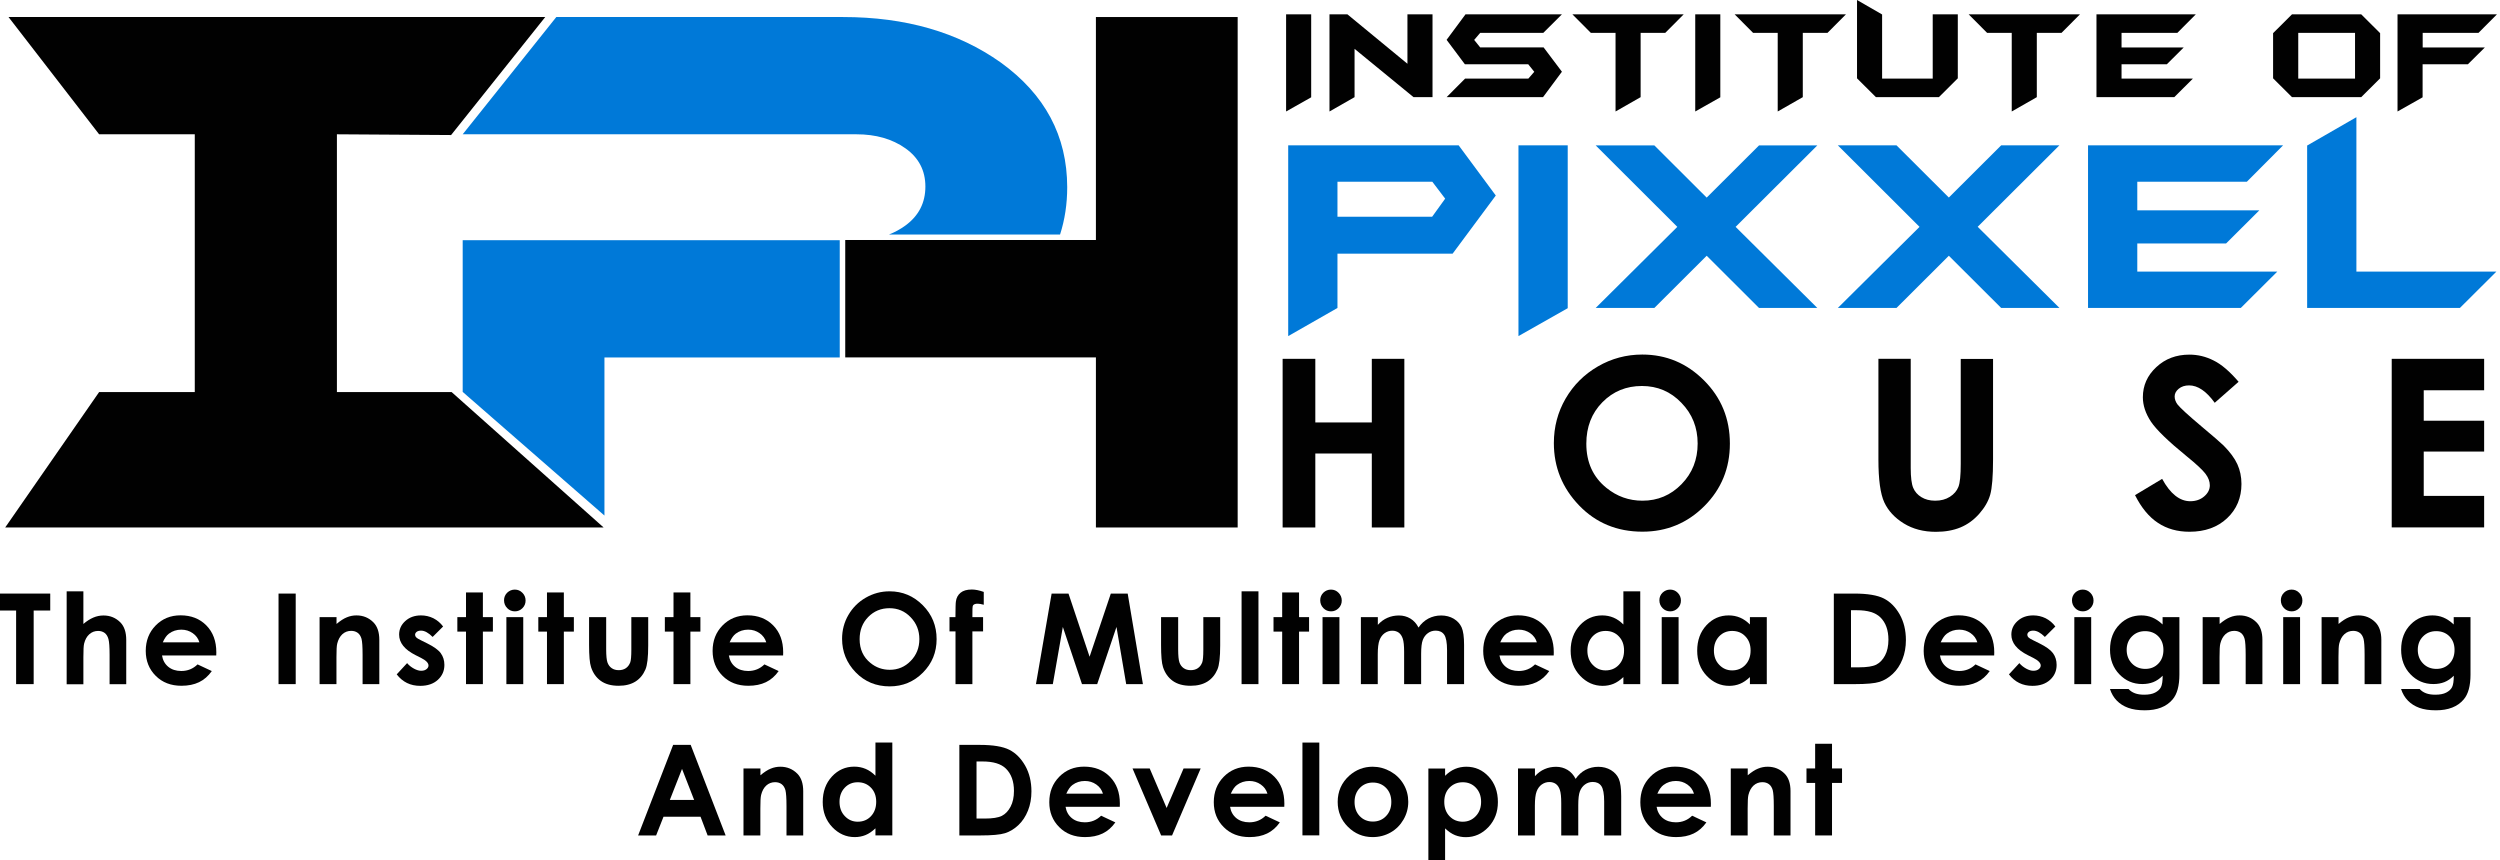 <svg width="782" height="269" viewBox="0 0 782 269" fill="none" xmlns="http://www.w3.org/2000/svg">
<path d="M342.801 5.327V75.071H264.392V111.796H342.801V164.995H387.141V5.327H342.801Z" fill="#010101"/>
<path d="M144.73 122.591L189.071 161.264V111.82H262.673V75.141H144.73V122.591ZM312.997 19.525C299.662 10.068 283.241 5.327 263.709 5.327H174.016L144.73 42.006H267.879C273.958 42.006 279.07 43.461 283.217 46.394C287.364 49.328 289.461 53.317 289.461 58.362C289.461 63.431 287.387 67.491 283.217 70.542C281.639 71.691 279.919 72.63 278.081 73.358H331.586C333.07 68.758 333.824 63.807 333.824 58.55C333.801 42.522 326.874 29.522 312.997 19.525Z" fill="#0079D8"/>
<path d="M2.662 5.327H170.552L141.102 42.241L105.385 42.006V122.638H141.267L188.811 164.995H1.625L31.005 122.638H60.926V42.006H31.005L2.662 5.327Z" fill="#010101"/>
<path d="M410.137 30.437L402.291 34.872V4.482H410.137V30.437Z" fill="#010101"/>
<path d="M448.092 30.39H442.155L423.707 15.277V30.39L415.861 34.872V4.482H421.469L440.246 19.947V4.482H448.092V30.39Z" fill="#010101"/>
<path d="M488.568 22.434L482.655 30.39H452.498L458.27 24.593H478.06L479.922 22.458L478.037 20.111H458.223L452.498 12.461L458.411 4.482H488.568L482.749 10.279H463.005L461.121 12.485L463.005 14.831H482.843L488.568 22.434Z" fill="#010101"/>
<path d="M526.665 4.482L520.893 10.279H513.189V30.39L505.343 34.872V10.279H497.615L491.843 4.482H526.665Z" fill="#010101"/>
<path d="M538.115 30.437L530.27 34.872V4.482H538.115V30.437Z" fill="#010101"/>
<path d="M577.414 4.482L571.641 10.279H563.914V30.39L556.068 34.872V10.279H548.364L542.592 4.482H577.414Z" fill="#010101"/>
<path d="M650.615 4.482L644.843 10.279H637.115V30.39L629.27 34.872V10.279H621.565L615.793 4.482H650.615Z" fill="#010101"/>
<path d="M612.401 24.5L606.487 30.39H586.791L580.877 24.5V0L588.723 4.529V24.593H604.555V4.482H612.401V24.5Z" fill="#010101"/>
<path d="M686.851 4.482L681.079 10.279H663.62V14.855H683.058L677.78 20.111H663.62V24.593H685.932L680.113 30.39H655.775V4.482H686.851Z" fill="#010101"/>
<path d="M744.502 24.5L738.588 30.39H716.937L711.023 24.5V10.373L716.937 4.482H738.588L744.502 10.373V24.5ZM736.656 24.593V10.279H718.892V24.593H736.656Z" fill="#010101"/>
<path d="M781.045 4.482L775.273 10.279H757.815V14.855H777.252L771.951 20.111H757.791V30.437L749.946 34.872V4.482H781.045Z" fill="#010101"/>
<path d="M467.882 61.155L454.382 79.342H418.358V96.332L402.95 105.132V45.456H456.267L467.882 61.155ZM452.049 62.141L448.021 56.837H418.358V67.796H447.973L452.049 62.141Z" fill="#0079D8"/>
<path d="M490.382 96.402L474.974 105.132V45.456H490.382V96.402Z" fill="#0079D8"/>
<path d="M568.461 96.332H550.225L533.851 79.999L517.476 96.332H499.123L524.662 70.964L499.123 45.479H517.476L533.851 61.812L550.225 45.479H568.461L542.898 70.964L568.461 96.332Z" fill="#0079D8"/>
<path d="M644.206 96.332H625.971L609.596 79.999L593.222 96.332H574.869L600.431 70.964L574.869 45.456H593.222L609.596 61.788L625.971 45.456H644.183L618.62 70.941L644.206 96.332Z" fill="#0079D8"/>
<path d="M714.157 45.456L702.824 56.837H668.544V65.801H706.712L696.322 76.15H668.544V84.95H712.343L700.916 96.332H653.136V45.456H714.157Z" fill="#0079D8"/>
<path d="M780.88 84.95L769.453 96.332H721.673V45.526L737.081 36.656V84.95H780.88Z" fill="#0079D8"/>
<path d="M0 185.67H15.715V190.973H10.531V213.994H5.042V190.973H0V185.67Z" fill="#010101"/>
<path d="M20.851 184.965H26.081V195.174C27.118 194.282 28.154 193.625 29.191 193.179C30.228 192.733 31.288 192.522 32.372 192.522C34.469 192.522 36.212 193.249 37.649 194.681C38.874 195.924 39.487 197.755 39.487 200.172V214.017H34.28V204.842C34.28 202.425 34.162 200.782 33.927 199.914C33.691 199.046 33.291 198.412 32.749 197.99C32.183 197.567 31.5 197.356 30.675 197.356C29.615 197.356 28.696 197.708 27.919 198.412C27.141 199.116 26.623 200.078 26.317 201.298C26.152 201.932 26.081 203.363 26.081 205.616V214.041H20.851V184.965Z" fill="#010101"/>
<path d="M67.641 205.029H50.678C50.914 206.508 51.573 207.705 52.634 208.573C53.694 209.441 55.06 209.887 56.709 209.887C58.689 209.887 60.385 209.206 61.798 207.822L66.251 209.91C65.144 211.483 63.825 212.633 62.27 213.384C60.715 214.134 58.877 214.51 56.757 214.51C53.458 214.51 50.772 213.477 48.699 211.389C46.626 209.324 45.589 206.719 45.589 203.598C45.589 200.406 46.626 197.755 48.699 195.643C50.772 193.531 53.364 192.475 56.474 192.475C59.796 192.475 62.482 193.531 64.555 195.643C66.628 197.755 67.665 200.547 67.665 204.02L67.641 205.029ZM62.364 200.899C62.011 199.726 61.327 198.787 60.291 198.06C59.254 197.332 58.076 196.957 56.709 196.957C55.249 196.957 53.953 197.379 52.846 198.201C52.139 198.717 51.503 199.609 50.914 200.923H62.364V200.899Z" fill="#010101"/>
<path d="M87.126 185.67H92.497V213.994H87.126V185.67Z" fill="#010101"/>
<path d="M99.989 193.038H105.266V195.174C106.468 194.164 107.552 193.46 108.518 193.085C109.484 192.686 110.473 192.498 111.51 192.498C113.583 192.498 115.374 193.226 116.811 194.681C118.036 195.924 118.649 197.731 118.649 200.148V213.994H113.418V204.818C113.418 202.307 113.3 200.665 113.088 199.843C112.853 199.022 112.476 198.388 111.91 197.966C111.345 197.544 110.662 197.332 109.837 197.332C108.777 197.332 107.858 197.684 107.081 198.388C106.327 199.092 105.785 200.078 105.478 201.345C105.313 202.002 105.243 203.41 105.243 205.593V213.994H99.965V193.038H99.989Z" fill="#010101"/>
<path d="M138.604 195.971L135.33 199.233C134.01 197.919 132.809 197.262 131.725 197.262C131.136 197.262 130.665 197.379 130.335 197.638C130.005 197.896 129.84 198.201 129.84 198.576C129.84 198.858 129.958 199.116 130.17 199.351C130.382 199.585 130.9 199.914 131.748 200.313L133.68 201.275C135.706 202.284 137.12 203.293 137.874 204.326C138.628 205.358 139.005 206.578 139.005 207.986C139.005 209.84 138.322 211.413 136.955 212.656C135.589 213.9 133.751 214.534 131.442 214.534C128.379 214.534 125.929 213.337 124.091 210.943L127.343 207.423C127.955 208.151 128.686 208.714 129.51 209.16C130.335 209.606 131.089 209.817 131.725 209.817C132.432 209.817 132.974 209.653 133.398 209.324C133.822 208.995 134.034 208.597 134.034 208.174C134.034 207.376 133.256 206.578 131.725 205.804L129.958 204.912C126.565 203.199 124.845 201.064 124.845 198.506C124.845 196.84 125.481 195.432 126.777 194.258C128.073 193.085 129.699 192.498 131.701 192.498C133.068 192.498 134.364 192.803 135.565 193.39C136.743 194 137.78 194.845 138.604 195.971Z" fill="#010101"/>
<path d="M145.767 185.318H151.044V193.038H154.178V197.567H151.044V213.994H145.767V197.567H143.057V193.038H145.767V185.318Z" fill="#010101"/>
<path d="M161.034 184.426C161.953 184.426 162.754 184.754 163.413 185.435C164.073 186.092 164.403 186.913 164.403 187.852C164.403 188.79 164.073 189.588 163.413 190.245C162.754 190.902 161.976 191.231 161.057 191.231C160.115 191.231 159.314 190.902 158.654 190.222C157.994 189.541 157.665 188.72 157.665 187.758C157.665 186.843 157.994 186.045 158.654 185.388C159.337 184.754 160.115 184.426 161.034 184.426ZM158.395 193.038H163.672V213.994H158.395V193.038Z" fill="#010101"/>
<path d="M171.094 185.318H176.371V193.038H179.505V197.567H176.371V213.994H171.094V197.567H168.384V193.038H171.094V185.318Z" fill="#010101"/>
<path d="M184.288 193.038H189.612V203.129C189.612 205.1 189.754 206.461 190.013 207.212C190.296 207.986 190.72 208.573 191.332 208.995C191.921 209.418 192.675 209.629 193.547 209.629C194.419 209.629 195.173 209.418 195.785 208.995C196.398 208.573 196.845 207.963 197.152 207.165C197.364 206.555 197.481 205.264 197.481 203.293V193.038H202.759V201.908C202.759 205.569 202.476 208.08 201.887 209.418C201.18 211.06 200.144 212.328 198.754 213.196C197.364 214.064 195.62 214.51 193.5 214.51C191.191 214.51 189.33 213.994 187.892 212.961C186.479 211.929 185.466 210.497 184.877 208.667C184.453 207.4 184.264 205.076 184.264 201.744V193.038H184.288Z" fill="#010101"/>
<path d="M210.675 185.318H215.953V193.038H219.086V197.567H215.953V213.994H210.675V197.567H207.966V193.038H210.675V185.318Z" fill="#010101"/>
<path d="M244.955 205.029H227.992C228.227 206.508 228.887 207.705 229.947 208.573C231.008 209.441 232.374 209.887 234.023 209.887C236.002 209.887 237.699 209.206 239.112 207.822L243.565 209.91C242.458 211.483 241.138 212.633 239.583 213.384C238.028 214.134 236.191 214.51 234.07 214.51C230.772 214.51 228.086 213.477 226.013 211.389C223.939 209.324 222.903 206.719 222.903 203.598C222.903 200.406 223.939 197.755 226.013 195.643C228.086 193.531 230.678 192.475 233.788 192.475C237.11 192.475 239.795 193.531 241.869 195.643C243.942 197.755 244.979 200.547 244.979 204.02L244.955 205.029ZM239.678 200.899C239.324 199.726 238.641 198.787 237.604 198.06C236.568 197.332 235.39 196.957 234.023 196.957C232.563 196.957 231.267 197.379 230.159 198.201C229.453 198.717 228.816 199.609 228.227 200.923H239.678V200.899Z" fill="#010101"/>
<path d="M278.269 184.965C282.298 184.965 285.761 186.42 288.636 189.307C291.534 192.217 292.971 195.737 292.971 199.914C292.971 204.044 291.534 207.541 288.683 210.403C285.832 213.266 282.369 214.698 278.293 214.698C274.028 214.698 270.471 213.22 267.644 210.286C264.816 207.353 263.403 203.856 263.403 199.82C263.403 197.121 264.063 194.61 265.382 192.358C266.701 190.081 268.515 188.274 270.801 186.96C273.133 185.623 275.607 184.965 278.269 184.965ZM278.222 190.245C275.583 190.245 273.369 191.161 271.578 192.991C269.788 194.822 268.892 197.121 268.892 199.937C268.892 203.058 270.023 205.546 272.285 207.376C274.028 208.808 276.055 209.512 278.316 209.512C280.884 209.512 283.076 208.597 284.866 206.743C286.68 204.889 287.576 202.613 287.576 199.914C287.576 197.215 286.657 194.939 284.843 193.062C283.028 191.161 280.814 190.245 278.222 190.245Z" fill="#010101"/>
<path d="M296.976 193.038H298.861C298.884 190.292 298.908 188.673 299.002 188.157C299.144 187.007 299.638 186.092 300.463 185.411C301.288 184.731 302.466 184.402 303.997 184.402C305.081 184.402 306.329 184.66 307.72 185.153V189.166C306.966 188.955 306.329 188.837 305.835 188.837C305.222 188.837 304.775 188.955 304.492 189.213C304.28 189.401 304.185 189.8 304.185 190.41L304.162 193.038H307.507V197.497H304.162V213.994H298.884V197.497H297V193.038H296.976Z" fill="#010101"/>
<path d="M328.947 185.67H334.225L340.822 205.429L347.466 185.67H352.743L357.502 213.994H352.272L349.233 196.112L343.201 213.994H338.442L332.458 196.112L329.324 213.994H324.047L328.947 185.67Z" fill="#010101"/>
<path d="M363.204 193.038H368.529V203.129C368.529 205.1 368.67 206.461 368.929 207.212C369.212 207.986 369.636 208.573 370.248 208.995C370.837 209.418 371.591 209.629 372.463 209.629C373.335 209.629 374.089 209.418 374.701 208.995C375.314 208.573 375.762 207.963 376.068 207.165C376.28 206.555 376.398 205.264 376.398 203.293V193.038H381.675V201.908C381.675 205.569 381.392 208.08 380.803 209.418C380.097 211.06 379.06 212.328 377.67 213.196C376.28 214.064 374.536 214.51 372.416 214.51C370.107 214.51 368.246 213.994 366.809 212.961C365.395 211.929 364.382 210.497 363.793 208.667C363.369 207.4 363.18 205.076 363.18 201.744V193.038H363.204Z" fill="#010101"/>
<path d="M388.366 184.965H393.644V213.994H388.366V184.965Z" fill="#010101"/>
<path d="M401.066 185.318H406.343V193.038H409.477V197.567H406.343V213.994H401.066V197.567H398.356V193.038H401.066V185.318Z" fill="#010101"/>
<path d="M416.332 184.426C417.251 184.426 418.052 184.754 418.712 185.435C419.372 186.092 419.701 186.913 419.701 187.852C419.701 188.79 419.372 189.588 418.712 190.245C418.052 190.902 417.275 191.231 416.356 191.231C415.413 191.231 414.612 190.902 413.953 190.222C413.293 189.541 412.963 188.72 412.963 187.758C412.963 186.843 413.293 186.045 413.953 185.388C414.612 184.754 415.413 184.426 416.332 184.426ZM413.693 193.038H418.971V213.994H413.693V193.038Z" fill="#010101"/>
<path d="M425.709 193.038H430.986V195.455C431.882 194.469 432.895 193.718 434.002 193.249C435.109 192.756 436.311 192.521 437.607 192.521C438.926 192.521 440.104 192.85 441.164 193.484C442.225 194.117 443.073 195.056 443.709 196.3C444.557 195.056 445.57 194.141 446.795 193.484C448.02 192.85 449.34 192.521 450.8 192.521C452.285 192.521 453.604 192.873 454.759 193.554C455.89 194.258 456.714 195.15 457.209 196.276C457.704 197.403 457.963 199.21 457.963 201.72V213.994H452.638V203.363C452.638 200.993 452.332 199.374 451.743 198.529C451.154 197.684 450.259 197.262 449.081 197.262C448.185 197.262 447.361 197.52 446.654 198.036C445.947 198.552 445.405 199.256 445.052 200.172C444.698 201.087 444.533 202.542 444.533 204.537V213.994H439.209V203.856C439.209 201.979 439.068 200.618 438.785 199.773C438.502 198.928 438.102 198.318 437.536 197.895C436.971 197.496 436.311 197.285 435.51 197.285C434.638 197.285 433.837 197.543 433.107 198.06C432.4 198.576 431.858 199.303 431.505 200.242C431.151 201.181 430.963 202.659 430.963 204.677V213.994H425.685V193.038H425.709Z" fill="#010101"/>
<path d="M485.999 205.029H469.036C469.272 206.508 469.931 207.705 470.992 208.573C472.052 209.441 473.418 209.887 475.067 209.887C477.046 209.887 478.743 209.206 480.156 207.822L484.609 209.91C483.502 211.483 482.183 212.633 480.628 213.384C479.073 214.134 477.235 214.51 475.115 214.51C471.816 214.51 469.13 213.477 467.057 211.389C464.984 209.324 463.947 206.719 463.947 203.598C463.947 200.406 464.984 197.755 467.057 195.643C469.13 193.531 471.722 192.475 474.832 192.475C478.154 192.475 480.84 193.531 482.913 195.643C484.986 197.755 486.023 200.547 486.023 204.02L485.999 205.029ZM480.722 200.899C480.368 199.726 479.685 198.787 478.649 198.06C477.612 197.332 476.434 196.957 475.067 196.957C473.607 196.957 472.311 197.379 471.204 198.201C470.497 198.717 469.861 199.609 469.272 200.923H480.722V200.899Z" fill="#010101"/>
<path d="M507.793 184.965H513.07V213.994H507.793V211.788C506.756 212.774 505.72 213.478 504.683 213.9C503.646 214.322 502.515 214.534 501.314 214.534C498.604 214.534 496.248 213.478 494.269 211.389C492.29 209.301 491.301 206.672 491.301 203.551C491.301 200.313 492.267 197.661 494.175 195.596C496.084 193.531 498.416 192.498 501.173 192.498C502.445 192.498 503.623 192.733 504.73 193.202C505.837 193.672 506.851 194.399 507.793 195.338V184.965ZM502.233 197.356C500.607 197.356 499.241 197.919 498.157 199.069C497.073 200.219 496.531 201.697 496.531 203.481C496.531 205.288 497.073 206.79 498.18 207.939C499.288 209.113 500.631 209.699 502.233 209.699C503.882 209.699 505.272 209.136 506.356 207.986C507.44 206.837 508.005 205.335 508.005 203.481C508.005 201.65 507.463 200.172 506.356 199.046C505.296 197.919 503.905 197.356 502.233 197.356Z" fill="#010101"/>
<path d="M522.424 184.426C523.343 184.426 524.144 184.754 524.804 185.435C525.463 186.092 525.793 186.913 525.793 187.852C525.793 188.79 525.463 189.588 524.804 190.245C524.144 190.902 523.366 191.231 522.448 191.231C521.505 191.231 520.704 190.902 520.044 190.222C519.385 189.541 519.055 188.72 519.055 187.758C519.055 186.843 519.385 186.045 520.044 185.388C520.728 184.754 521.505 184.426 522.424 184.426ZM519.785 193.038H525.063V213.994H519.785V193.038Z" fill="#010101"/>
<path d="M547.374 193.038H552.652V213.994H547.374V211.788C546.338 212.774 545.301 213.478 544.264 213.9C543.228 214.322 542.097 214.534 540.895 214.534C538.186 214.534 535.83 213.478 533.851 211.389C531.872 209.301 530.882 206.672 530.882 203.551C530.882 200.313 531.848 197.661 533.756 195.596C535.665 193.531 537.997 192.498 540.754 192.498C542.026 192.498 543.204 192.733 544.311 193.202C545.419 193.672 546.432 194.399 547.374 195.338V193.038ZM541.814 197.356C540.188 197.356 538.822 197.919 537.738 199.069C536.654 200.219 536.112 201.697 536.112 203.481C536.112 205.288 536.654 206.79 537.762 207.939C538.869 209.113 540.212 209.699 541.814 209.699C543.463 209.699 544.853 209.136 545.937 207.986C547.021 206.837 547.586 205.335 547.586 203.481C547.586 201.65 547.044 200.172 545.937 199.046C544.877 197.919 543.487 197.356 541.814 197.356Z" fill="#010101"/>
<path d="M573.62 185.67H580.028C584.152 185.67 587.238 186.186 589.241 187.195C591.243 188.204 592.892 189.87 594.212 192.17C595.508 194.47 596.167 197.145 596.167 200.219C596.167 202.401 595.814 204.396 595.083 206.226C594.353 208.057 593.34 209.582 592.068 210.779C590.796 211.976 589.405 212.821 587.898 213.29C586.413 213.759 583.822 213.994 580.123 213.994H573.62V185.67ZM578.992 190.879V208.737H581.513C583.987 208.737 585.777 208.456 586.908 207.893C588.015 207.329 588.934 206.367 589.641 205.03C590.348 203.692 590.701 202.049 590.701 200.102C590.701 197.098 589.853 194.751 588.18 193.109C586.649 191.607 584.222 190.879 580.853 190.879H578.992Z" fill="#010101"/>
<path d="M623.779 205.029H606.816C607.051 206.508 607.711 207.705 608.771 208.573C609.832 209.441 611.198 209.887 612.847 209.887C614.826 209.887 616.523 209.206 617.936 207.822L622.389 209.91C621.282 211.483 619.962 212.633 618.407 213.384C616.852 214.134 615.015 214.51 612.894 214.51C609.596 214.51 606.91 213.477 604.837 211.389C602.763 209.324 601.727 206.719 601.727 203.598C601.727 200.406 602.763 197.755 604.837 195.643C606.91 193.531 609.502 192.475 612.612 192.475C615.934 192.475 618.62 193.531 620.693 195.643C622.766 197.755 623.803 200.547 623.803 204.02L623.779 205.029ZM618.502 200.899C618.148 199.726 617.465 198.787 616.428 198.06C615.392 197.332 614.214 196.957 612.847 196.957C611.386 196.957 610.091 197.379 608.983 198.201C608.277 198.717 607.64 199.609 607.051 200.923H618.502V200.899Z" fill="#010101"/>
<path d="M642.911 195.971L639.636 199.233C638.316 197.919 637.115 197.262 636.031 197.262C635.442 197.262 634.971 197.379 634.641 197.638C634.311 197.896 634.146 198.201 634.146 198.576C634.146 198.858 634.264 199.116 634.476 199.351C634.688 199.585 635.206 199.914 636.055 200.313L637.986 201.275C640.013 202.284 641.426 203.293 642.18 204.326C642.934 205.358 643.311 206.578 643.311 207.986C643.311 209.84 642.628 211.413 641.261 212.656C639.895 213.9 638.057 214.534 635.748 214.534C632.685 214.534 630.235 213.337 628.397 210.943L631.649 207.423C632.261 208.151 632.992 208.714 633.816 209.16C634.641 209.606 635.395 209.817 636.031 209.817C636.738 209.817 637.28 209.653 637.704 209.324C638.128 208.995 638.34 208.597 638.34 208.174C638.34 207.376 637.562 206.578 636.031 205.804L634.264 204.912C630.871 203.199 629.151 201.064 629.151 198.506C629.151 196.84 629.787 195.432 631.083 194.258C632.356 193.085 634.005 192.498 636.007 192.498C637.374 192.498 638.67 192.803 639.871 193.39C641.049 194 642.086 194.845 642.911 195.971Z" fill="#010101"/>
<path d="M651.487 184.426C652.405 184.426 653.206 184.754 653.866 185.435C654.526 186.092 654.856 186.913 654.856 187.852C654.856 188.79 654.526 189.588 653.866 190.245C653.206 190.902 652.429 191.231 651.51 191.231C650.568 191.231 649.767 190.902 649.107 190.222C648.447 189.541 648.117 188.72 648.117 187.758C648.117 186.843 648.447 186.045 649.107 185.388C649.79 184.754 650.568 184.426 651.487 184.426ZM648.848 193.038H654.125V213.994H648.848V193.038Z" fill="#010101"/>
<path d="M676.46 193.038H681.714V210.99C681.714 214.534 681.007 217.138 679.57 218.805C677.661 221.057 674.763 222.184 670.9 222.184C668.826 222.184 667.106 221.926 665.693 221.409C664.279 220.893 663.101 220.142 662.135 219.157C661.169 218.171 660.462 216.951 659.991 215.519H665.811C666.329 216.106 666.989 216.552 667.813 216.857C668.614 217.162 669.58 217.303 670.688 217.303C672.101 217.303 673.256 217.092 674.104 216.646C674.975 216.2 675.588 215.637 675.941 214.956C676.295 214.252 676.483 213.079 676.483 211.366C675.565 212.281 674.575 212.961 673.562 213.36C672.549 213.759 671.394 213.97 670.099 213.97C667.271 213.97 664.892 212.961 662.936 210.92C660.981 208.902 660.015 206.32 660.015 203.223C660.015 199.89 661.051 197.239 663.101 195.22C664.962 193.39 667.201 192.498 669.792 192.498C670.994 192.498 672.148 192.709 673.232 193.155C674.316 193.601 675.4 194.329 676.46 195.338V193.038ZM670.97 197.426C669.297 197.426 667.931 197.99 666.847 199.092C665.763 200.195 665.222 201.603 665.222 203.27C665.222 205.006 665.787 206.438 666.894 207.564C668.002 208.69 669.392 209.23 671.064 209.23C672.69 209.23 674.057 208.69 675.117 207.587C676.177 206.508 676.719 205.077 676.719 203.293C676.719 201.556 676.177 200.125 675.117 199.046C674.057 197.966 672.667 197.426 670.97 197.426Z" fill="#010101"/>
<path d="M689.018 193.038H694.295V195.174C695.497 194.164 696.581 193.46 697.547 193.085C698.512 192.686 699.502 192.498 700.539 192.498C702.612 192.498 704.402 193.226 705.84 194.681C707.065 195.924 707.677 197.731 707.677 200.148V213.994H702.447V204.818C702.447 202.307 702.329 200.665 702.117 199.843C701.882 199.022 701.505 198.388 700.939 197.966C700.374 197.544 699.69 197.332 698.866 197.332C697.806 197.332 696.887 197.684 696.109 198.388C695.355 199.092 694.814 200.078 694.507 201.345C694.342 202.002 694.272 203.41 694.272 205.593V213.994H688.994V193.038H689.018Z" fill="#010101"/>
<path d="M716.819 184.426C717.738 184.426 718.539 184.754 719.199 185.435C719.859 186.092 720.188 186.913 720.188 187.852C720.188 188.79 719.859 189.588 719.199 190.245C718.539 190.902 717.762 191.231 716.843 191.231C715.9 191.231 715.099 190.902 714.44 190.222C713.78 189.541 713.45 188.72 713.45 187.758C713.45 186.843 713.78 186.045 714.44 185.388C715.099 184.754 715.9 184.426 716.819 184.426ZM714.181 193.038H719.458V213.994H714.181V193.038Z" fill="#010101"/>
<path d="M726.22 193.038H731.497V195.174C732.699 194.164 733.782 193.46 734.748 193.085C735.714 192.686 736.704 192.498 737.741 192.498C739.814 192.498 741.604 193.226 743.042 194.681C744.267 195.924 744.879 197.731 744.879 200.148V213.994H739.649V204.818C739.649 202.307 739.531 200.665 739.319 199.843C739.083 199.022 738.706 198.388 738.141 197.966C737.576 197.544 736.892 197.332 736.068 197.332C735.008 197.332 734.089 197.684 733.311 198.388C732.557 199.092 732.015 200.078 731.709 201.345C731.544 202.002 731.474 203.41 731.474 205.593V213.994H726.196V193.038H726.22Z" fill="#010101"/>
<path d="M767.521 193.038H772.775V210.99C772.775 214.534 772.068 217.138 770.631 218.805C768.722 221.057 765.824 222.184 761.96 222.184C759.887 222.184 758.167 221.926 756.754 221.409C755.34 220.893 754.162 220.142 753.196 219.157C752.23 218.171 751.523 216.951 751.052 215.519H756.871C757.39 216.106 758.049 216.552 758.874 216.857C759.675 217.162 760.641 217.303 761.748 217.303C763.162 217.303 764.316 217.092 765.165 216.646C766.036 216.2 766.649 215.637 767.002 214.956C767.356 214.252 767.544 213.079 767.544 211.366C766.625 212.281 765.636 212.961 764.623 213.36C763.61 213.759 762.455 213.97 761.159 213.97C758.332 213.97 755.953 212.961 753.997 210.92C752.042 208.902 751.076 206.32 751.076 203.223C751.076 199.89 752.112 197.239 754.162 195.22C756.023 193.39 758.261 192.498 760.853 192.498C762.055 192.498 763.209 192.709 764.293 193.155C765.377 193.601 766.46 194.329 767.521 195.338V193.038ZM762.031 197.426C760.358 197.426 758.992 197.99 757.908 199.092C756.824 200.195 756.282 201.603 756.282 203.27C756.282 205.006 756.848 206.438 757.955 207.564C759.062 208.69 760.453 209.23 762.125 209.23C763.751 209.23 765.117 208.69 766.178 207.587C767.238 206.508 767.78 205.077 767.78 203.293C767.78 201.556 767.238 200.125 766.178 199.046C765.117 197.966 763.727 197.426 762.031 197.426Z" fill="#010101"/>
<path d="M210.557 233.002H216.047L226.979 261.327H221.348L219.133 255.483H207.542L205.233 261.327H199.602L210.557 233.002ZM213.337 240.511L209.521 250.227H217.131L213.337 240.511Z" fill="#010101"/>
<path d="M232.586 240.37H237.863V242.506C239.065 241.497 240.148 240.793 241.114 240.417C242.08 240.018 243.07 239.831 244.107 239.831C246.18 239.831 247.97 240.558 249.408 242.013C250.633 243.257 251.245 245.064 251.245 247.481V261.326H246.015V252.151C246.015 249.64 245.897 247.997 245.685 247.176C245.449 246.354 245.072 245.721 244.507 245.298C243.942 244.876 243.258 244.665 242.434 244.665C241.374 244.665 240.455 245.017 239.677 245.721C238.923 246.425 238.381 247.41 238.075 248.678C237.91 249.335 237.839 250.743 237.839 252.925V261.326H232.562V240.37H232.586Z" fill="#010101"/>
<path d="M273.84 232.275H279.118V261.303H273.84V259.097C272.804 260.083 271.767 260.787 270.73 261.209C269.694 261.632 268.563 261.843 267.361 261.843C264.652 261.843 262.296 260.787 260.317 258.698C258.338 256.61 257.348 253.981 257.348 250.86C257.348 247.622 258.314 244.97 260.222 242.905C262.131 240.84 264.463 239.807 267.22 239.807C268.492 239.807 269.67 240.042 270.777 240.511C271.885 240.981 272.898 241.708 273.84 242.647V232.275ZM268.304 244.688C266.678 244.688 265.311 245.252 264.228 246.402C263.144 247.551 262.602 249.03 262.602 250.813C262.602 252.62 263.144 254.122 264.251 255.272C265.359 256.445 266.702 257.032 268.304 257.032C269.953 257.032 271.343 256.469 272.427 255.319C273.51 254.169 274.076 252.667 274.076 250.813C274.076 248.983 273.534 247.504 272.427 246.378C271.343 245.252 269.953 244.688 268.304 244.688Z" fill="#010101"/>
<path d="M300.086 233.002H306.495C310.618 233.002 313.704 233.518 315.707 234.527C317.709 235.536 319.358 237.203 320.678 239.502C321.974 241.802 322.633 244.477 322.633 247.551C322.633 249.734 322.28 251.729 321.55 253.559C320.819 255.389 319.806 256.915 318.534 258.112C317.262 259.308 315.871 260.153 314.364 260.623C312.879 261.092 310.288 261.327 306.589 261.327H300.086V233.002ZM305.458 238.188V256.046H307.979C310.453 256.046 312.243 255.765 313.374 255.202C314.481 254.638 315.4 253.676 316.107 252.339C316.814 251.001 317.167 249.358 317.167 247.411C317.167 244.407 316.319 242.06 314.646 240.418C313.115 238.916 310.688 238.188 307.319 238.188H305.458Z" fill="#010101"/>
<path d="M350.27 252.362H333.306C333.542 253.841 334.202 255.037 335.262 255.906C336.322 256.774 337.688 257.22 339.338 257.22C341.317 257.22 343.013 256.539 344.427 255.155L348.88 257.243C347.772 258.815 346.453 259.965 344.898 260.716C343.343 261.467 341.505 261.843 339.385 261.843C336.086 261.843 333.401 260.81 331.327 258.722C329.254 256.657 328.217 254.052 328.217 250.931C328.217 247.739 329.254 245.087 331.327 242.975C333.401 240.863 335.992 239.807 339.102 239.807C342.424 239.807 345.11 240.863 347.183 242.975C349.257 245.087 350.293 247.88 350.293 251.353L350.27 252.362ZM344.992 248.232C344.639 247.059 343.956 246.12 342.919 245.392C341.882 244.665 340.704 244.29 339.338 244.29C337.877 244.29 336.581 244.712 335.474 245.533C334.767 246.05 334.131 246.941 333.542 248.255H344.992V248.232Z" fill="#010101"/>
<path d="M354.251 240.37H359.623L364.924 252.737L370.225 240.37H375.573L366.62 261.326H363.204L354.251 240.37Z" fill="#010101"/>
<path d="M401.724 252.362H384.761C384.997 253.841 385.656 255.037 386.717 255.906C387.777 256.774 389.143 257.22 390.793 257.22C392.772 257.22 394.468 256.539 395.882 255.155L400.334 257.243C399.227 258.815 397.908 259.965 396.353 260.716C394.798 261.467 392.96 261.843 390.84 261.843C387.541 261.843 384.855 260.81 382.782 258.722C380.709 256.657 379.672 254.052 379.672 250.931C379.672 247.739 380.709 245.087 382.782 242.975C384.855 240.863 387.447 239.807 390.557 239.807C393.879 239.807 396.565 240.863 398.638 242.975C400.711 245.087 401.748 247.88 401.748 251.353L401.724 252.362ZM396.447 248.232C396.094 247.059 395.41 246.12 394.374 245.392C393.337 244.665 392.159 244.29 390.793 244.29C389.332 244.29 388.036 244.712 386.929 245.533C386.222 246.05 385.586 246.941 384.997 248.255H396.447V248.232Z" fill="#010101"/>
<path d="M407.402 232.275H412.68V261.303H407.402V232.275Z" fill="#010101"/>
<path d="M429.337 239.831C431.316 239.831 433.178 240.324 434.945 241.309C436.688 242.295 438.055 243.632 439.044 245.322C440.034 247.012 440.505 248.842 440.505 250.813C440.505 252.784 440.01 254.638 439.021 256.351C438.031 258.064 436.688 259.425 434.992 260.388C433.295 261.35 431.411 261.843 429.361 261.843C426.345 261.843 423.777 260.763 421.633 258.628C419.489 256.492 418.429 253.887 418.429 250.837C418.429 247.575 419.631 244.829 422.034 242.647C424.154 240.769 426.581 239.831 429.337 239.831ZM429.432 244.782C427.782 244.782 426.416 245.345 425.332 246.495C424.248 247.622 423.706 249.077 423.706 250.86C423.706 252.691 424.248 254.169 425.332 255.295C426.416 256.422 427.782 256.985 429.432 256.985C431.081 256.985 432.471 256.422 433.555 255.272C434.662 254.122 435.204 252.667 435.204 250.86C435.204 249.053 434.662 247.598 433.578 246.472C432.471 245.345 431.104 244.782 429.432 244.782Z" fill="#010101"/>
<path d="M452.026 240.37V242.67C452.968 241.732 454.005 241.004 455.112 240.535C456.219 240.065 457.397 239.831 458.67 239.831C461.426 239.831 463.759 240.863 465.667 242.928C467.575 244.993 468.541 247.645 468.541 250.884C468.541 254.005 467.552 256.609 465.573 258.721C463.594 260.81 461.238 261.866 458.528 261.866C457.327 261.866 456.196 261.655 455.136 261.232C454.099 260.81 453.062 260.106 452.026 259.12V269H446.795V240.394H452.026V240.37ZM457.562 244.688C455.89 244.688 454.523 245.252 453.416 246.378C452.308 247.504 451.767 248.983 451.767 250.813C451.767 252.667 452.308 254.169 453.416 255.319C454.523 256.469 455.89 257.032 457.562 257.032C459.165 257.032 460.531 256.445 461.638 255.272C462.746 254.099 463.288 252.62 463.288 250.813C463.288 249.006 462.746 247.551 461.662 246.401C460.578 245.252 459.212 244.688 457.562 244.688Z" fill="#010101"/>
<path d="M474.856 240.371H480.133V242.788C481.029 241.802 482.042 241.051 483.149 240.582C484.256 240.089 485.458 239.854 486.754 239.854C488.073 239.854 489.251 240.183 490.311 240.816C491.372 241.45 492.22 242.389 492.856 243.632C493.704 242.389 494.717 241.473 495.942 240.816C497.167 240.183 498.487 239.854 499.947 239.854C501.432 239.854 502.751 240.206 503.906 240.887C505.036 241.591 505.861 242.483 506.356 243.609C506.851 244.735 507.11 246.542 507.11 249.053V261.326H501.785V250.696C501.785 248.326 501.479 246.707 500.89 245.862C500.301 245.017 499.406 244.595 498.228 244.595C497.332 244.595 496.508 244.853 495.801 245.369C495.094 245.885 494.552 246.589 494.199 247.504C493.845 248.42 493.68 249.875 493.68 251.869V261.326H488.356V251.189C488.356 249.311 488.214 247.95 487.932 247.106C487.649 246.261 487.249 245.651 486.683 245.228C486.118 244.829 485.458 244.618 484.657 244.618C483.785 244.618 482.984 244.876 482.254 245.392C481.547 245.909 481.005 246.636 480.652 247.575C480.298 248.514 480.11 249.992 480.11 252.01V261.326H474.832V240.371H474.856Z" fill="#010101"/>
<path d="M535.147 252.362H518.183C518.419 253.841 519.079 255.037 520.139 255.906C521.199 256.774 522.565 257.22 524.215 257.22C526.194 257.22 527.89 256.539 529.304 255.155L533.757 257.243C532.649 258.815 531.33 259.965 529.775 260.716C528.22 261.467 526.382 261.843 524.262 261.843C520.963 261.843 518.277 260.81 516.204 258.722C514.131 256.657 513.094 254.052 513.094 250.931C513.094 247.739 514.131 245.087 516.204 242.975C518.277 240.863 520.869 239.807 523.979 239.807C527.301 239.807 529.987 240.863 532.06 242.975C534.134 245.087 535.17 247.88 535.17 251.353L535.147 252.362ZM529.869 248.232C529.516 247.059 528.832 246.12 527.796 245.392C526.759 244.665 525.581 244.29 524.215 244.29C522.754 244.29 521.458 244.712 520.351 245.533C519.644 246.05 519.008 246.941 518.419 248.255H529.869V248.232Z" fill="#010101"/>
<path d="M541.414 240.37H546.691V242.506C547.893 241.497 548.977 240.793 549.943 240.417C550.908 240.018 551.898 239.831 552.935 239.831C555.008 239.831 556.799 240.558 558.236 242.013C559.461 243.257 560.073 245.064 560.073 247.481V261.326H554.843V252.151C554.843 249.64 554.725 247.997 554.513 247.176C554.278 246.354 553.901 245.721 553.335 245.298C552.77 244.876 552.086 244.665 551.262 244.665C550.202 244.665 549.283 245.017 548.505 245.721C547.751 246.425 547.21 247.41 546.903 248.678C546.738 249.335 546.668 250.743 546.668 252.925V261.326H541.39V240.37H541.414Z" fill="#010101"/>
<path d="M567.778 232.65H573.055V240.37H576.189V244.899H573.055V261.326H567.778V244.899H565.068V240.37H567.778V232.65Z" fill="#010101"/>
<path d="M401.206 112.242H411.431V132.142H429.101V112.242H439.279V164.995H429.101V141.857H411.431V164.995H401.206V112.242Z" fill="#010101"/>
<path d="M513.707 110.904C521.199 110.904 527.631 113.603 533.026 119C538.421 124.398 541.107 130.992 541.107 138.759C541.107 146.457 538.445 152.98 533.12 158.307C527.796 163.634 521.34 166.309 513.754 166.309C505.814 166.309 499.194 163.564 493.94 158.096C488.686 152.628 486.047 146.128 486.047 138.595C486.047 133.55 487.272 128.903 489.723 124.679C492.173 120.455 495.542 117.1 499.83 114.612C504.118 112.125 508.759 110.904 513.707 110.904ZM513.589 120.737C508.688 120.737 504.565 122.427 501.22 125.829C497.874 129.232 496.202 133.55 496.202 138.783C496.202 144.626 498.298 149.226 502.516 152.628C505.791 155.28 509.537 156.618 513.754 156.618C518.537 156.618 522.613 154.905 525.982 151.455C529.351 148.005 531.024 143.781 531.024 138.736C531.024 133.714 529.327 129.467 525.935 125.993C522.565 122.473 518.442 120.737 513.589 120.737Z" fill="#010101"/>
<path d="M587.568 112.242H597.675V146.363C597.675 149.296 597.934 151.385 598.452 152.605C598.971 153.825 599.819 154.787 601.021 155.515C602.199 156.242 603.636 156.618 605.332 156.618C607.099 156.618 608.63 156.219 609.926 155.397C611.222 154.576 612.094 153.544 612.589 152.3C613.083 151.056 613.319 148.639 613.319 145.119V112.265H623.426V143.711C623.426 149.014 623.12 152.699 622.531 154.764C621.942 156.829 620.787 158.8 619.091 160.724C617.395 162.649 615.439 164.057 613.248 164.972C611.034 165.887 608.466 166.356 605.544 166.356C601.704 166.356 598.358 165.488 595.507 163.728C592.657 161.968 590.63 159.762 589.405 157.134C588.18 154.482 587.568 150.024 587.568 143.734V112.242Z" fill="#010101"/>
<path d="M700.233 119.423L692.764 125.994C690.149 122.356 687.463 120.549 684.754 120.549C683.434 120.549 682.351 120.901 681.502 121.605C680.654 122.309 680.23 123.107 680.23 123.999C680.23 124.891 680.536 125.712 681.125 126.51C681.95 127.566 684.4 129.819 688.523 133.292C692.364 136.507 694.696 138.525 695.521 139.346C697.57 141.411 699.008 143.359 699.856 145.236C700.704 147.114 701.128 149.155 701.128 151.385C701.128 155.703 699.62 159.293 696.628 162.109C693.636 164.925 689.701 166.333 684.871 166.333C681.102 166.333 677.803 165.418 675.023 163.564C672.22 161.734 669.816 158.824 667.837 154.881L676.319 149.789C678.864 154.459 681.809 156.782 685.107 156.782C686.827 156.782 688.288 156.289 689.466 155.28C690.644 154.271 691.233 153.121 691.233 151.807C691.233 150.61 690.785 149.413 689.89 148.217C688.994 147.02 687.039 145.189 684 142.725C678.227 138.032 674.505 134.418 672.809 131.884C671.136 129.349 670.288 126.791 670.288 124.257C670.288 120.596 671.678 117.452 674.481 114.847C677.285 112.219 680.725 110.928 684.848 110.928C687.487 110.928 690.008 111.538 692.411 112.758C694.861 113.955 697.453 116.184 700.233 119.423Z" fill="#010101"/>
<path d="M748.13 112.242H777.039V122.075H758.143V131.602H777.039V141.247H758.143V155.116H777.039V164.972H748.13V112.242Z" fill="#010101"/>
</svg>
